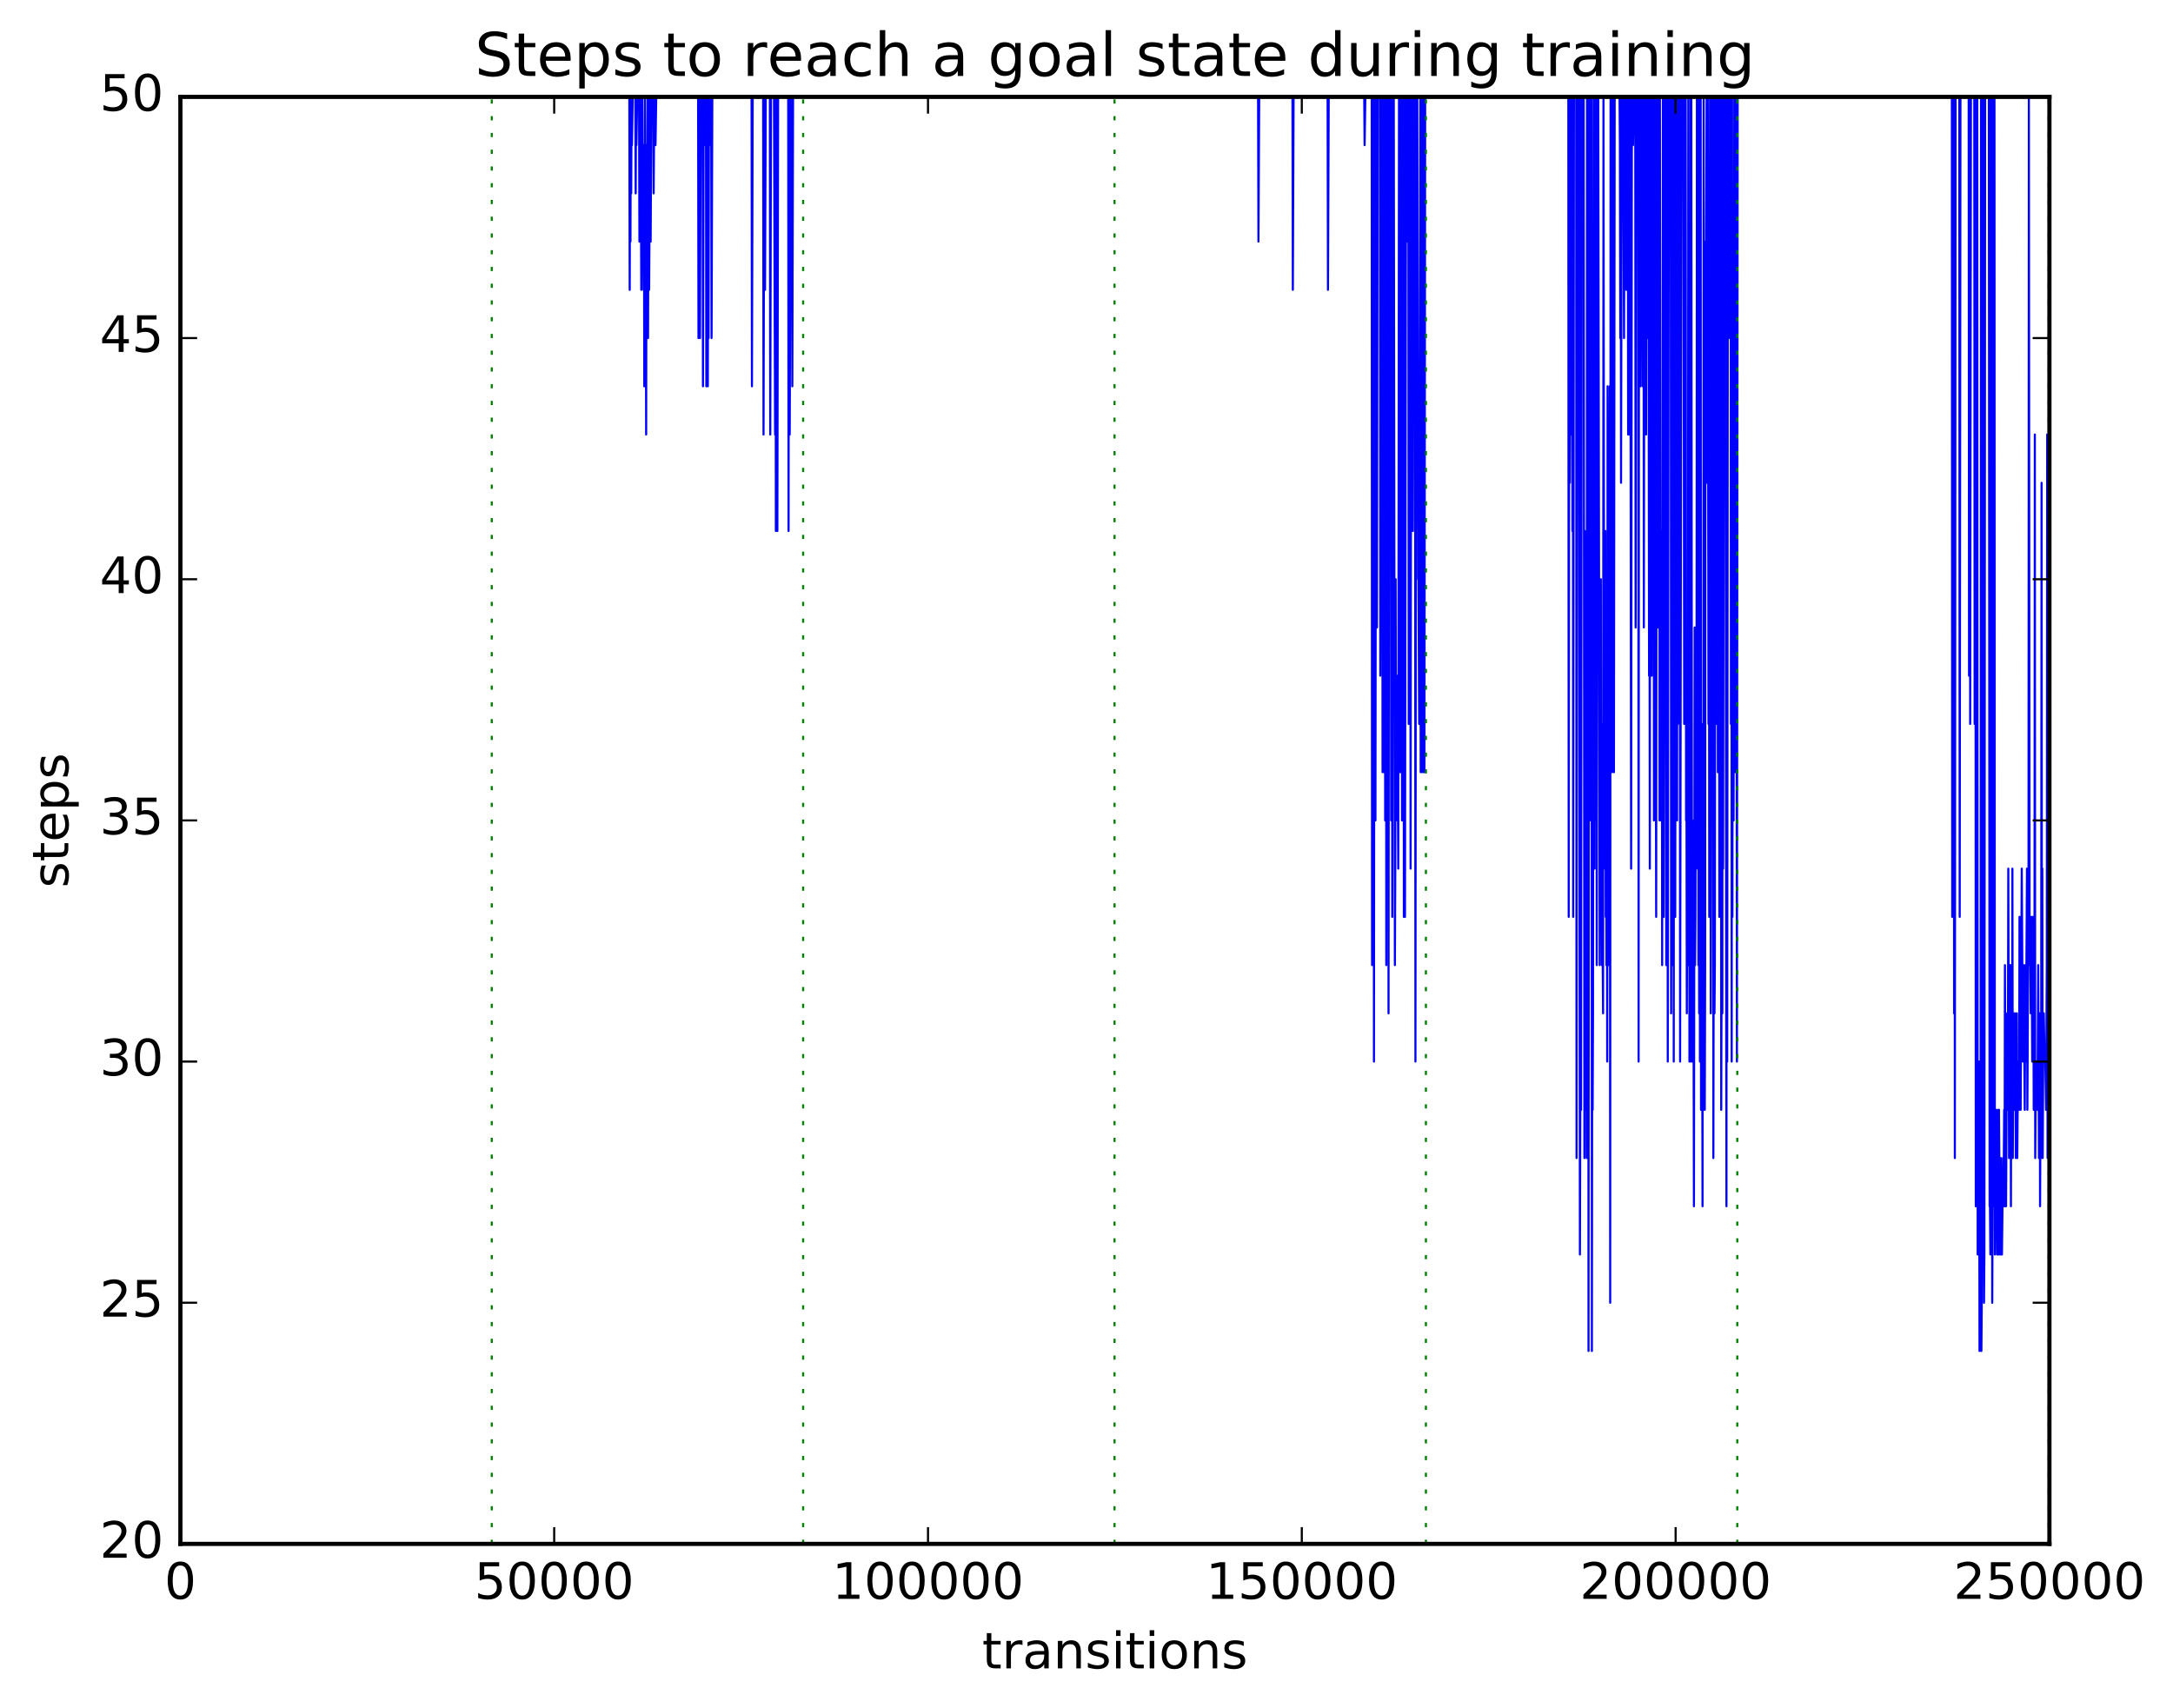 <?xml version="1.0" encoding="utf-8" standalone="no"?>
<!DOCTYPE svg PUBLIC "-//W3C//DTD SVG 1.1//EN"
  "http://www.w3.org/Graphics/SVG/1.1/DTD/svg11.dtd">
<!-- Created with matplotlib (http://matplotlib.org/) -->
<svg height="408pt" version="1.1" viewBox="0 0 519 408" width="519pt" xmlns="http://www.w3.org/2000/svg" xmlns:xlink="http://www.w3.org/1999/xlink">
 <defs>
  <style type="text/css">
*{stroke-linecap:butt;stroke-linejoin:round;stroke-miterlimit:100000;}
  </style>
 </defs>
 <g id="figure_1">
  <g id="patch_1">
   <path d="M 0 408.169 
L 519.589 408.169 
L 519.589 0 
L 0 0 
z
" style="fill:#ffffff;"/>
  </g>
  <g id="axes_1">
   <g id="patch_2">
    <path d="M 43.084 368.742 
L 489.484 368.742 
L 489.484 23.142 
L 43.084 23.142 
z
" style="fill:#ffffff;"/>
   </g>
   <g id="line2d_1">
    <path clip-path="url(#p39388c1a7a)" d="M 43.173 23.142 
L 150.309 23.142 
L 150.398 69.222 
L 150.488 23.142 
L 150.577 57.702 
L 150.666 23.142 
L 150.755 46.182 
L 150.845 23.142 
L 150.934 34.662 
L 151.113 23.142 
L 151.738 23.142 
L 151.827 46.182 
L 151.916 23.142 
L 152.005 34.662 
L 152.184 23.142 
L 152.63 23.142 
L 152.72 57.702 
L 152.809 23.142 
L 152.898 57.702 
L 152.987 23.142 
L 153.166 69.222 
L 153.345 23.142 
L 153.434 23.142 
L 153.523 57.702 
L 153.612 46.182 
L 153.702 69.222 
L 153.791 34.662 
L 153.88 92.262 
L 154.059 23.142 
L 154.148 69.222 
L 154.237 57.702 
L 154.327 103.782 
L 154.416 34.662 
L 154.505 57.702 
L 154.684 23.142 
L 154.773 80.742 
L 154.952 23.142 
L 155.041 69.222 
L 155.309 23.142 
L 155.398 57.702 
L 155.577 23.142 
L 156.023 23.142 
L 156.112 46.182 
L 156.291 23.142 
L 156.469 23.142 
L 156.559 34.662 
L 156.737 23.142 
L 166.737 23.142 
L 166.826 80.742 
L 166.915 23.142 
L 167.004 69.222 
L 167.094 23.142 
L 167.183 80.742 
L 167.362 23.142 
L 167.808 23.142 
L 167.897 92.262 
L 168.076 23.142 
L 168.165 23.142 
L 168.254 34.662 
L 168.433 23.142 
L 168.611 23.142 
L 168.701 92.262 
L 168.879 23.142 
L 168.969 23.142 
L 169.058 92.262 
L 169.147 23.142 
L 169.236 80.742 
L 169.326 23.142 
L 169.415 34.662 
L 169.594 23.142 
L 169.861 23.142 
L 169.951 80.742 
L 170.129 23.142 
L 179.504 23.142 
L 179.593 92.262 
L 179.771 23.142 
L 182.271 23.142 
L 182.361 103.782 
L 182.539 23.142 
L 182.628 23.142 
L 182.718 69.222 
L 182.896 23.142 
L 183.878 23.142 
L 183.968 103.782 
L 184.146 23.142 
L 184.86 23.142 
L 185.128 103.782 
L 185.218 23.142 
L 185.307 126.822 
L 185.485 23.142 
L 185.575 23.142 
L 185.664 126.822 
L 185.842 23.142 
L 188.253 23.142 
L 188.342 126.822 
L 188.432 23.142 
L 188.61 103.782 
L 188.878 23.142 
L 188.967 23.142 
L 189.057 34.662 
L 189.146 23.142 
L 189.235 92.262 
L 189.414 23.142 
L 300.478 23.142 
L 300.567 57.702 
L 300.746 23.142 
L 308.692 23.142 
L 308.781 69.222 
L 308.96 23.142 
L 317.084 23.142 
L 317.173 69.222 
L 317.352 23.142 
L 325.834 23.142 
L 325.923 34.662 
L 326.101 23.142 
L 327.619 23.142 
L 327.708 230.502 
L 327.887 23.142 
L 328.066 23.142 
L 328.155 253.542 
L 328.333 23.142 
L 328.512 195.942 
L 328.69 23.142 
L 328.869 149.862 
L 329.048 23.142 
L 329.583 23.142 
L 329.673 161.382 
L 329.851 23.142 
L 330.119 23.142 
L 330.208 184.422 
L 330.298 149.862 
L 330.387 23.142 
L 330.565 184.422 
L 330.744 23.142 
L 330.833 195.942 
L 331.012 23.142 
L 331.101 230.502 
L 331.28 23.142 
L 331.547 23.142 
L 331.637 242.022 
L 331.815 23.142 
L 332.172 23.142 
L 332.262 195.942 
L 332.44 23.142 
L 332.53 218.982 
L 332.708 23.142 
L 332.887 23.142 
L 333.154 230.502 
L 333.244 207.462 
L 333.333 138.342 
L 333.422 195.942 
L 333.601 161.382 
L 333.69 195.942 
L 333.779 172.902 
L 333.958 207.462 
L 334.137 23.142 
L 334.315 23.142 
L 334.404 184.422 
L 334.583 23.142 
L 334.762 23.142 
L 334.851 195.942 
L 335.029 23.142 
L 335.119 195.942 
L 335.208 23.142 
L 335.297 218.982 
L 335.386 184.422 
L 335.476 23.142 
L 335.565 218.982 
L 335.833 23.142 
L 336.101 23.142 
L 336.19 57.702 
L 336.369 23.142 
L 336.458 172.902 
L 336.636 23.142 
L 336.726 34.662 
L 336.815 23.142 
L 336.904 207.462 
L 337.083 23.142 
L 337.351 23.142 
L 337.44 126.822 
L 337.618 23.142 
L 337.708 34.662 
L 337.886 23.142 
L 337.976 80.742 
L 338.065 253.542 
L 338.243 23.142 
L 338.333 80.742 
L 338.511 23.142 
L 338.69 138.342 
L 338.779 138.342 
L 338.958 172.902 
L 339.226 23.142 
L 339.315 184.422 
L 339.404 161.382 
L 339.493 184.422 
L 339.583 161.382 
L 339.672 23.142 
L 339.85 184.422 
L 340.029 23.142 
L 340.118 23.142 
L 340.208 184.422 
L 340.386 23.142 
L 374.58 23.142 
L 374.67 218.982 
L 374.848 23.142 
L 374.938 115.302 
L 375.205 23.142 
L 375.295 103.782 
L 375.473 23.142 
L 375.562 126.822 
L 375.652 23.142 
L 375.741 218.982 
L 375.92 23.142 
L 376.455 23.142 
L 376.545 276.582 
L 376.723 23.142 
L 377.08 23.142 
L 377.259 218.982 
L 377.348 299.622 
L 377.437 265.062 
L 377.527 23.142 
L 377.616 265.062 
L 377.794 23.142 
L 378.241 23.142 
L 378.419 276.582 
L 378.509 126.822 
L 378.598 253.542 
L 378.687 184.422 
L 378.777 265.062 
L 378.866 195.942 
L 378.955 276.582 
L 379.044 23.142 
L 379.134 92.262 
L 379.223 265.062 
L 379.312 23.142 
L 379.402 322.662 
L 379.58 23.142 
L 379.669 195.942 
L 379.848 23.142 
L 379.937 23.142 
L 380.026 195.942 
L 380.116 23.142 
L 380.205 322.662 
L 380.294 230.502 
L 380.384 265.062 
L 380.473 242.022 
L 380.651 23.142 
L 380.83 207.462 
L 380.919 23.142 
L 381.009 195.942 
L 381.098 184.422 
L 381.187 172.902 
L 381.276 23.142 
L 381.366 230.502 
L 381.634 23.142 
L 381.723 23.142 
L 382.08 230.502 
L 382.348 138.342 
L 382.437 218.982 
L 382.526 172.902 
L 382.616 230.502 
L 382.705 218.982 
L 382.883 242.022 
L 382.973 23.142 
L 383.151 184.422 
L 383.241 161.382 
L 383.33 207.462 
L 383.419 126.822 
L 383.508 218.982 
L 383.598 195.942 
L 383.687 230.502 
L 383.776 172.902 
L 383.866 253.542 
L 383.955 92.262 
L 384.044 126.822 
L 384.133 230.502 
L 384.223 115.302 
L 384.312 184.422 
L 384.49 92.262 
L 384.58 311.142 
L 384.669 23.142 
L 384.848 172.902 
L 384.937 23.142 
L 385.026 184.422 
L 385.205 23.142 
L 385.383 23.142 
L 385.473 184.422 
L 385.651 23.142 
L 386.812 23.142 
L 386.901 34.662 
L 386.99 80.742 
L 387.08 23.142 
L 387.169 115.302 
L 387.347 23.142 
L 387.705 23.142 
L 387.883 80.742 
L 388.062 23.142 
L 388.33 23.142 
L 388.419 69.222 
L 388.597 23.142 
L 388.776 23.142 
L 388.865 103.782 
L 389.044 23.142 
L 389.133 103.782 
L 389.312 23.142 
L 389.401 57.702 
L 389.579 207.462 
L 389.758 23.142 
L 389.937 23.142 
L 390.026 34.662 
L 390.204 23.142 
L 390.562 23.142 
L 390.651 149.862 
L 390.829 23.142 
L 391.276 23.142 
L 391.365 253.542 
L 391.454 46.182 
L 391.544 69.222 
L 391.722 23.142 
L 391.811 92.262 
L 391.99 23.142 
L 392.258 23.142 
L 392.347 92.262 
L 392.526 23.142 
L 392.615 149.862 
L 392.794 23.142 
L 393.061 23.142 
L 393.151 103.782 
L 393.24 23.142 
L 393.329 57.702 
L 393.418 23.142 
L 393.508 80.742 
L 393.597 69.222 
L 393.686 23.142 
L 393.865 161.382 
L 393.954 115.302 
L 394.043 207.462 
L 394.133 23.142 
L 394.222 149.862 
L 394.311 23.142 
L 394.49 161.382 
L 394.668 23.142 
L 394.936 23.142 
L 395.026 195.942 
L 395.115 161.382 
L 395.293 23.142 
L 395.472 161.382 
L 395.561 218.982 
L 395.74 23.142 
L 396.008 149.862 
L 396.097 23.142 
L 396.186 149.862 
L 396.275 23.142 
L 396.365 195.942 
L 396.454 23.142 
L 396.633 195.942 
L 396.811 161.382 
L 396.9 126.822 
L 396.99 230.502 
L 397.168 23.142 
L 397.258 23.142 
L 397.347 218.982 
L 397.704 23.142 
L 397.793 23.142 
L 397.972 230.502 
L 398.15 23.142 
L 398.24 92.262 
L 398.329 253.542 
L 398.597 23.142 
L 399.043 23.142 
L 399.132 242.022 
L 399.311 23.142 
L 399.4 230.502 
L 399.49 23.142 
L 399.579 149.862 
L 399.668 115.302 
L 399.757 253.542 
L 399.847 23.142 
L 399.936 218.982 
L 400.025 23.142 
L 400.114 218.982 
L 400.293 23.142 
L 400.382 34.662 
L 400.472 23.142 
L 400.561 195.942 
L 400.65 23.142 
L 400.739 172.902 
L 400.829 103.782 
L 400.918 138.342 
L 401.007 23.142 
L 401.097 138.342 
L 401.186 23.142 
L 401.275 253.542 
L 401.632 23.142 
L 402.079 23.142 
L 402.257 172.902 
L 402.525 23.142 
L 402.614 23.142 
L 402.704 195.942 
L 402.793 184.422 
L 402.882 242.022 
L 403.061 172.902 
L 403.15 230.502 
L 403.239 23.142 
L 403.329 149.862 
L 403.418 103.782 
L 403.507 253.542 
L 403.596 69.222 
L 403.686 230.502 
L 403.775 23.142 
L 403.864 253.542 
L 403.954 23.142 
L 404.132 253.542 
L 404.221 195.942 
L 404.4 242.022 
L 404.489 242.022 
L 404.578 288.102 
L 404.757 149.862 
L 404.846 230.502 
L 404.936 218.982 
L 405.025 172.902 
L 405.114 207.462 
L 405.203 172.902 
L 405.293 23.142 
L 405.471 207.462 
L 405.561 23.142 
L 405.65 230.502 
L 405.739 184.422 
L 405.828 242.022 
L 405.918 23.142 
L 406.007 253.542 
L 406.186 23.142 
L 406.275 265.062 
L 406.453 172.902 
L 406.632 288.102 
L 406.721 184.422 
L 406.81 265.062 
L 406.9 23.142 
L 406.989 115.302 
L 407.078 69.222 
L 407.168 265.062 
L 407.257 230.502 
L 407.346 57.702 
L 407.435 80.742 
L 407.614 23.142 
L 407.703 115.302 
L 407.882 23.142 
L 408.06 172.902 
L 408.15 80.742 
L 408.239 218.982 
L 408.418 23.142 
L 408.596 242.022 
L 408.685 195.942 
L 408.864 23.142 
L 408.953 23.142 
L 409.132 57.702 
L 409.221 276.582 
L 409.31 218.982 
L 409.4 23.142 
L 409.489 242.022 
L 409.578 230.502 
L 409.757 23.142 
L 409.846 23.142 
L 410.025 172.902 
L 410.203 23.142 
L 410.292 184.422 
L 410.471 23.142 
L 410.65 218.982 
L 410.739 23.142 
L 410.828 69.222 
L 410.917 23.142 
L 411.007 46.182 
L 411.096 265.062 
L 411.185 230.502 
L 411.274 23.142 
L 411.364 242.022 
L 411.453 23.142 
L 411.542 207.462 
L 411.81 23.142 
L 411.899 57.702 
L 412.078 23.142 
L 412.346 288.102 
L 412.435 23.142 
L 412.524 253.542 
L 412.703 23.142 
L 412.792 23.142 
L 412.882 80.742 
L 413.06 23.142 
L 413.328 23.142 
L 413.417 172.902 
L 413.506 23.142 
L 413.596 253.542 
L 413.685 23.142 
L 413.774 218.982 
L 413.864 57.702 
L 414.042 195.942 
L 414.221 23.142 
L 414.31 23.142 
L 414.399 184.422 
L 414.489 161.382 
L 414.578 138.342 
L 414.667 23.142 
L 414.846 253.542 
L 415.024 23.142 
L 466.182 23.142 
L 466.271 218.982 
L 466.45 23.142 
L 466.628 23.142 
L 466.717 242.022 
L 466.807 23.142 
L 466.896 276.582 
L 467.074 23.142 
L 467.967 23.142 
L 468.057 218.982 
L 468.235 23.142 
L 470.199 23.142 
L 470.289 161.382 
L 470.467 23.142 
L 470.556 172.902 
L 470.735 23.142 
L 471.538 23.142 
L 471.628 172.902 
L 471.806 23.142 
L 471.896 288.102 
L 471.985 207.462 
L 472.074 288.102 
L 472.253 23.142 
L 472.342 299.622 
L 472.431 265.062 
L 472.61 276.582 
L 472.699 253.542 
L 472.788 322.662 
L 472.878 288.102 
L 472.967 311.142 
L 473.056 253.542 
L 473.146 23.142 
L 473.235 322.662 
L 473.324 311.142 
L 473.413 288.102 
L 473.503 23.142 
L 473.592 288.102 
L 473.77 23.142 
L 473.86 311.142 
L 473.949 299.622 
L 474.128 23.142 
L 475.02 23.142 
L 475.199 288.102 
L 475.288 288.102 
L 475.378 299.622 
L 475.467 23.142 
L 475.645 265.062 
L 475.735 23.142 
L 475.824 311.142 
L 475.913 288.102 
L 476.092 288.102 
L 476.181 23.142 
L 476.27 253.542 
L 476.36 23.142 
L 476.449 299.622 
L 476.538 276.582 
L 476.717 288.102 
L 476.806 265.062 
L 476.985 299.622 
L 477.074 276.582 
L 477.163 299.622 
L 477.252 265.062 
L 477.342 299.622 
L 477.431 265.062 
L 477.61 288.102 
L 477.699 299.622 
L 477.877 276.582 
L 477.967 299.622 
L 478.056 288.102 
L 478.145 299.622 
L 478.413 276.582 
L 478.502 288.102 
L 478.681 265.062 
L 478.77 288.102 
L 478.859 230.502 
L 479.038 288.102 
L 479.127 288.102 
L 479.306 253.542 
L 479.395 242.022 
L 479.484 265.062 
L 479.574 253.542 
L 479.663 207.462 
L 479.842 276.582 
L 480.109 230.502 
L 480.199 230.502 
L 480.288 288.102 
L 480.377 242.022 
L 480.556 265.062 
L 480.645 207.462 
L 480.734 276.582 
L 480.913 242.022 
L 481.091 265.062 
L 481.181 242.022 
L 481.27 265.062 
L 481.359 242.022 
L 481.449 276.582 
L 481.716 242.022 
L 481.806 276.582 
L 481.984 253.542 
L 482.074 265.062 
L 482.163 253.542 
L 482.252 265.062 
L 482.341 218.982 
L 482.609 265.062 
L 482.877 207.462 
L 483.145 253.542 
L 483.323 230.502 
L 483.591 265.062 
L 483.77 230.502 
L 483.859 253.542 
L 484.127 207.462 
L 484.216 265.062 
L 484.395 230.502 
L 484.484 230.502 
L 484.573 23.142 
L 484.752 230.502 
L 484.841 218.982 
L 485.02 242.022 
L 485.109 242.022 
L 485.198 218.982 
L 485.377 253.542 
L 485.555 218.982 
L 485.645 230.502 
L 485.734 265.062 
L 485.913 242.022 
L 486.002 103.782 
L 486.091 276.582 
L 486.18 265.062 
L 486.359 253.542 
L 486.448 253.542 
L 486.627 265.062 
L 486.805 230.502 
L 486.984 276.582 
L 487.162 242.022 
L 487.252 288.102 
L 487.341 265.062 
L 487.43 276.582 
L 487.52 253.542 
L 487.609 115.302 
L 487.698 265.062 
L 487.787 207.462 
L 487.877 276.582 
L 488.055 242.022 
L 488.145 242.022 
L 488.323 253.542 
L 488.502 253.542 
L 488.68 265.062 
L 488.859 230.502 
L 488.948 103.782 
L 489.037 276.582 
L 489.127 230.502 
L 489.305 265.062 
L 489.305 265.062 
" style="fill:none;stroke:#0000ff;stroke-linecap:square;stroke-width:0.5;"/>
   </g>
   <g id="line2d_2">
    <path clip-path="url(#p39388c1a7a)" d="M 117.454 368.742 
L 117.454 23.142 
" style="fill:none;stroke:#008000;stroke-dasharray:1,3;stroke-dashoffset:0.0;stroke-width:0.5;"/>
   </g>
   <g id="line2d_3">
    <path clip-path="url(#p39388c1a7a)" d="M 191.824 368.742 
L 191.824 23.142 
" style="fill:none;stroke:#008000;stroke-dasharray:1,3;stroke-dashoffset:0.0;stroke-width:0.5;"/>
   </g>
   <g id="line2d_4">
    <path clip-path="url(#p39388c1a7a)" d="M 266.194 368.742 
L 266.194 23.142 
" style="fill:none;stroke:#008000;stroke-dasharray:1,3;stroke-dashoffset:0.0;stroke-width:0.5;"/>
   </g>
   <g id="line2d_5">
    <path clip-path="url(#p39388c1a7a)" d="M 340.565 368.742 
L 340.565 23.142 
" style="fill:none;stroke:#008000;stroke-dasharray:1,3;stroke-dashoffset:0.0;stroke-width:0.5;"/>
   </g>
   <g id="line2d_6">
    <path clip-path="url(#p39388c1a7a)" d="M 414.935 368.742 
L 414.935 23.142 
" style="fill:none;stroke:#008000;stroke-dasharray:1,3;stroke-dashoffset:0.0;stroke-width:0.5;"/>
   </g>
   <g id="line2d_7">
    <path clip-path="url(#p39388c1a7a)" d="M 489.305 368.742 
L 489.305 23.142 
" style="fill:none;stroke:#008000;stroke-dasharray:1,3;stroke-dashoffset:0.0;stroke-width:0.5;"/>
   </g>
   <g id="patch_3">
    <path d="M 43.084 368.742 
L 43.084 23.142 
" style="fill:none;stroke:#000000;stroke-linecap:square;stroke-linejoin:miter;"/>
   </g>
   <g id="patch_4">
    <path d="M 489.484 368.742 
L 489.484 23.142 
" style="fill:none;stroke:#000000;stroke-linecap:square;stroke-linejoin:miter;"/>
   </g>
   <g id="patch_5">
    <path d="M 43.084 368.742 
L 489.484 368.742 
" style="fill:none;stroke:#000000;stroke-linecap:square;stroke-linejoin:miter;"/>
   </g>
   <g id="patch_6">
    <path d="M 43.084 23.142 
L 489.484 23.142 
" style="fill:none;stroke:#000000;stroke-linecap:square;stroke-linejoin:miter;"/>
   </g>
   <g id="matplotlib.axis_1">
    <g id="xtick_1">
     <g id="line2d_8">
      <defs>
       <path d="M 0 0 
L 0 -4 
" id="m339830b56a" style="stroke:#000000;stroke-width:0.5;"/>
      </defs>
      <g>
       <use style="stroke:#000000;stroke-width:0.5;" x="43.084" xlink:href="#m339830b56a" y="368.742"/>
      </g>
     </g>
     <g id="line2d_9">
      <defs>
       <path d="M 0 0 
L 0 4 
" id="m35ce8e2cb0" style="stroke:#000000;stroke-width:0.5;"/>
      </defs>
      <g>
       <use style="stroke:#000000;stroke-width:0.5;" x="43.084" xlink:href="#m35ce8e2cb0" y="23.142"/>
      </g>
     </g>
     <g id="text_1">
      <!-- 0 -->
      <defs>
       <path d="M 31.781 66.406 
Q 24.172 66.406 20.328 58.906 
Q 16.5 51.422 16.5 36.375 
Q 16.5 21.391 20.328 13.891 
Q 24.172 6.391 31.781 6.391 
Q 39.453 6.391 43.281 13.891 
Q 47.125 21.391 47.125 36.375 
Q 47.125 51.422 43.281 58.906 
Q 39.453 66.406 31.781 66.406 
M 31.781 74.219 
Q 44.047 74.219 50.516 64.516 
Q 56.984 54.828 56.984 36.375 
Q 56.984 17.969 50.516 8.266 
Q 44.047 -1.422 31.781 -1.422 
Q 19.531 -1.422 13.062 8.266 
Q 6.594 17.969 6.594 36.375 
Q 6.594 54.828 13.062 64.516 
Q 19.531 74.219 31.781 74.219 
" id="BitstreamVeraSans-Roman-30"/>
      </defs>
      <g transform="translate(39.266 381.86)scale(0.12 -0.12)">
       <use xlink:href="#BitstreamVeraSans-Roman-30"/>
      </g>
     </g>
    </g>
    <g id="xtick_2">
     <g id="line2d_10">
      <g>
       <use style="stroke:#000000;stroke-width:0.5;" x="132.364" xlink:href="#m339830b56a" y="368.742"/>
      </g>
     </g>
     <g id="line2d_11">
      <g>
       <use style="stroke:#000000;stroke-width:0.5;" x="132.364" xlink:href="#m35ce8e2cb0" y="23.142"/>
      </g>
     </g>
     <g id="text_2">
      <!-- 50000 -->
      <defs>
       <path d="M 10.797 72.906 
L 49.516 72.906 
L 49.516 64.594 
L 19.828 64.594 
L 19.828 46.734 
Q 21.969 47.469 24.109 47.828 
Q 26.266 48.188 28.422 48.188 
Q 40.625 48.188 47.75 41.5 
Q 54.891 34.812 54.891 23.391 
Q 54.891 11.625 47.562 5.094 
Q 40.234 -1.422 26.906 -1.422 
Q 22.312 -1.422 17.547 -0.641 
Q 12.797 0.141 7.719 1.703 
L 7.719 11.625 
Q 12.109 9.234 16.797 8.062 
Q 21.484 6.891 26.703 6.891 
Q 35.156 6.891 40.078 11.328 
Q 45.016 15.766 45.016 23.391 
Q 45.016 31 40.078 35.438 
Q 35.156 39.891 26.703 39.891 
Q 22.75 39.891 18.812 39.016 
Q 14.891 38.141 10.797 36.281 
z
" id="BitstreamVeraSans-Roman-35"/>
      </defs>
      <g transform="translate(113.276 381.86)scale(0.12 -0.12)">
       <use xlink:href="#BitstreamVeraSans-Roman-35"/>
       <use x="63.623" xlink:href="#BitstreamVeraSans-Roman-30"/>
       <use x="127.246" xlink:href="#BitstreamVeraSans-Roman-30"/>
       <use x="190.869" xlink:href="#BitstreamVeraSans-Roman-30"/>
       <use x="254.492" xlink:href="#BitstreamVeraSans-Roman-30"/>
      </g>
     </g>
    </g>
    <g id="xtick_3">
     <g id="line2d_12">
      <g>
       <use style="stroke:#000000;stroke-width:0.5;" x="221.644" xlink:href="#m339830b56a" y="368.742"/>
      </g>
     </g>
     <g id="line2d_13">
      <g>
       <use style="stroke:#000000;stroke-width:0.5;" x="221.644" xlink:href="#m35ce8e2cb0" y="23.142"/>
      </g>
     </g>
     <g id="text_3">
      <!-- 100000 -->
      <defs>
       <path d="M 12.406 8.297 
L 28.516 8.297 
L 28.516 63.922 
L 10.984 60.406 
L 10.984 69.391 
L 28.422 72.906 
L 38.281 72.906 
L 38.281 8.297 
L 54.391 8.297 
L 54.391 0 
L 12.406 0 
z
" id="BitstreamVeraSans-Roman-31"/>
      </defs>
      <g transform="translate(198.739 381.86)scale(0.12 -0.12)">
       <use xlink:href="#BitstreamVeraSans-Roman-31"/>
       <use x="63.623" xlink:href="#BitstreamVeraSans-Roman-30"/>
       <use x="127.246" xlink:href="#BitstreamVeraSans-Roman-30"/>
       <use x="190.869" xlink:href="#BitstreamVeraSans-Roman-30"/>
       <use x="254.492" xlink:href="#BitstreamVeraSans-Roman-30"/>
       <use x="318.115" xlink:href="#BitstreamVeraSans-Roman-30"/>
      </g>
     </g>
    </g>
    <g id="xtick_4">
     <g id="line2d_14">
      <g>
       <use style="stroke:#000000;stroke-width:0.5;" x="310.924" xlink:href="#m339830b56a" y="368.742"/>
      </g>
     </g>
     <g id="line2d_15">
      <g>
       <use style="stroke:#000000;stroke-width:0.5;" x="310.924" xlink:href="#m35ce8e2cb0" y="23.142"/>
      </g>
     </g>
     <g id="text_4">
      <!-- 150000 -->
      <g transform="translate(288.019 381.86)scale(0.12 -0.12)">
       <use xlink:href="#BitstreamVeraSans-Roman-31"/>
       <use x="63.623" xlink:href="#BitstreamVeraSans-Roman-35"/>
       <use x="127.246" xlink:href="#BitstreamVeraSans-Roman-30"/>
       <use x="190.869" xlink:href="#BitstreamVeraSans-Roman-30"/>
       <use x="254.492" xlink:href="#BitstreamVeraSans-Roman-30"/>
       <use x="318.115" xlink:href="#BitstreamVeraSans-Roman-30"/>
      </g>
     </g>
    </g>
    <g id="xtick_5">
     <g id="line2d_16">
      <g>
       <use style="stroke:#000000;stroke-width:0.5;" x="400.204" xlink:href="#m339830b56a" y="368.742"/>
      </g>
     </g>
     <g id="line2d_17">
      <g>
       <use style="stroke:#000000;stroke-width:0.5;" x="400.204" xlink:href="#m35ce8e2cb0" y="23.142"/>
      </g>
     </g>
     <g id="text_5">
      <!-- 200000 -->
      <defs>
       <path d="M 19.188 8.297 
L 53.609 8.297 
L 53.609 0 
L 7.328 0 
L 7.328 8.297 
Q 12.938 14.109 22.625 23.891 
Q 32.328 33.688 34.812 36.531 
Q 39.547 41.844 41.422 45.531 
Q 43.312 49.219 43.312 52.781 
Q 43.312 58.594 39.234 62.25 
Q 35.156 65.922 28.609 65.922 
Q 23.969 65.922 18.812 64.312 
Q 13.672 62.703 7.812 59.422 
L 7.812 69.391 
Q 13.766 71.781 18.938 73 
Q 24.125 74.219 28.422 74.219 
Q 39.75 74.219 46.484 68.547 
Q 53.219 62.891 53.219 53.422 
Q 53.219 48.922 51.531 44.891 
Q 49.859 40.875 45.406 35.406 
Q 44.188 33.984 37.641 27.219 
Q 31.109 20.453 19.188 8.297 
" id="BitstreamVeraSans-Roman-32"/>
      </defs>
      <g transform="translate(377.299 381.86)scale(0.12 -0.12)">
       <use xlink:href="#BitstreamVeraSans-Roman-32"/>
       <use x="63.623" xlink:href="#BitstreamVeraSans-Roman-30"/>
       <use x="127.246" xlink:href="#BitstreamVeraSans-Roman-30"/>
       <use x="190.869" xlink:href="#BitstreamVeraSans-Roman-30"/>
       <use x="254.492" xlink:href="#BitstreamVeraSans-Roman-30"/>
       <use x="318.115" xlink:href="#BitstreamVeraSans-Roman-30"/>
      </g>
     </g>
    </g>
    <g id="xtick_6">
     <g id="line2d_18">
      <g>
       <use style="stroke:#000000;stroke-width:0.5;" x="489.484" xlink:href="#m339830b56a" y="368.742"/>
      </g>
     </g>
     <g id="line2d_19">
      <g>
       <use style="stroke:#000000;stroke-width:0.5;" x="489.484" xlink:href="#m35ce8e2cb0" y="23.142"/>
      </g>
     </g>
     <g id="text_6">
      <!-- 250000 -->
      <g transform="translate(466.579 381.86)scale(0.12 -0.12)">
       <use xlink:href="#BitstreamVeraSans-Roman-32"/>
       <use x="63.623" xlink:href="#BitstreamVeraSans-Roman-35"/>
       <use x="127.246" xlink:href="#BitstreamVeraSans-Roman-30"/>
       <use x="190.869" xlink:href="#BitstreamVeraSans-Roman-30"/>
       <use x="254.492" xlink:href="#BitstreamVeraSans-Roman-30"/>
       <use x="318.115" xlink:href="#BitstreamVeraSans-Roman-30"/>
      </g>
     </g>
    </g>
    <g id="text_7">
     <!-- transitions -->
     <defs>
      <path d="M 9.422 54.688 
L 18.406 54.688 
L 18.406 0 
L 9.422 0 
z
M 9.422 75.984 
L 18.406 75.984 
L 18.406 64.594 
L 9.422 64.594 
z
" id="BitstreamVeraSans-Roman-69"/>
      <path d="M 44.281 53.078 
L 44.281 44.578 
Q 40.484 46.531 36.375 47.5 
Q 32.281 48.484 27.875 48.484 
Q 21.188 48.484 17.844 46.438 
Q 14.5 44.391 14.5 40.281 
Q 14.5 37.156 16.891 35.375 
Q 19.281 33.594 26.516 31.984 
L 29.594 31.297 
Q 39.156 29.25 43.188 25.516 
Q 47.219 21.781 47.219 15.094 
Q 47.219 7.469 41.188 3.016 
Q 35.156 -1.422 24.609 -1.422 
Q 20.219 -1.422 15.453 -0.562 
Q 10.688 0.297 5.422 2 
L 5.422 11.281 
Q 10.406 8.688 15.234 7.391 
Q 20.062 6.109 24.812 6.109 
Q 31.156 6.109 34.562 8.281 
Q 37.984 10.453 37.984 14.406 
Q 37.984 18.062 35.516 20.016 
Q 33.062 21.969 24.703 23.781 
L 21.578 24.516 
Q 13.234 26.266 9.516 29.906 
Q 5.812 33.547 5.812 39.891 
Q 5.812 47.609 11.281 51.797 
Q 16.75 56 26.812 56 
Q 31.781 56 36.172 55.266 
Q 40.578 54.547 44.281 53.078 
" id="BitstreamVeraSans-Roman-73"/>
      <path d="M 30.609 48.391 
Q 23.391 48.391 19.188 42.75 
Q 14.984 37.109 14.984 27.297 
Q 14.984 17.484 19.156 11.844 
Q 23.344 6.203 30.609 6.203 
Q 37.797 6.203 41.984 11.859 
Q 46.188 17.531 46.188 27.297 
Q 46.188 37.016 41.984 42.703 
Q 37.797 48.391 30.609 48.391 
M 30.609 56 
Q 42.328 56 49.016 48.375 
Q 55.719 40.766 55.719 27.297 
Q 55.719 13.875 49.016 6.219 
Q 42.328 -1.422 30.609 -1.422 
Q 18.844 -1.422 12.172 6.219 
Q 5.516 13.875 5.516 27.297 
Q 5.516 40.766 12.172 48.375 
Q 18.844 56 30.609 56 
" id="BitstreamVeraSans-Roman-6f"/>
      <path d="M 41.109 46.297 
Q 39.594 47.172 37.812 47.578 
Q 36.031 48 33.891 48 
Q 26.266 48 22.188 43.047 
Q 18.109 38.094 18.109 28.812 
L 18.109 0 
L 9.078 0 
L 9.078 54.688 
L 18.109 54.688 
L 18.109 46.188 
Q 20.953 51.172 25.484 53.578 
Q 30.031 56 36.531 56 
Q 37.453 56 38.578 55.875 
Q 39.703 55.766 41.062 55.516 
z
" id="BitstreamVeraSans-Roman-72"/>
      <path d="M 34.281 27.484 
Q 23.391 27.484 19.188 25 
Q 14.984 22.516 14.984 16.5 
Q 14.984 11.719 18.141 8.906 
Q 21.297 6.109 26.703 6.109 
Q 34.188 6.109 38.703 11.406 
Q 43.219 16.703 43.219 25.484 
L 43.219 27.484 
z
M 52.203 31.203 
L 52.203 0 
L 43.219 0 
L 43.219 8.297 
Q 40.141 3.328 35.547 0.953 
Q 30.953 -1.422 24.312 -1.422 
Q 15.922 -1.422 10.953 3.297 
Q 6 8.016 6 15.922 
Q 6 25.141 12.172 29.828 
Q 18.359 34.516 30.609 34.516 
L 43.219 34.516 
L 43.219 35.406 
Q 43.219 41.609 39.141 45 
Q 35.062 48.391 27.688 48.391 
Q 23 48.391 18.547 47.266 
Q 14.109 46.141 10.016 43.891 
L 10.016 52.203 
Q 14.938 54.109 19.578 55.047 
Q 24.219 56 28.609 56 
Q 40.484 56 46.344 49.844 
Q 52.203 43.703 52.203 31.203 
" id="BitstreamVeraSans-Roman-61"/>
      <path d="M 18.312 70.219 
L 18.312 54.688 
L 36.812 54.688 
L 36.812 47.703 
L 18.312 47.703 
L 18.312 18.016 
Q 18.312 11.328 20.141 9.422 
Q 21.969 7.516 27.594 7.516 
L 36.812 7.516 
L 36.812 0 
L 27.594 0 
Q 17.188 0 13.234 3.875 
Q 9.281 7.766 9.281 18.016 
L 9.281 47.703 
L 2.688 47.703 
L 2.688 54.688 
L 9.281 54.688 
L 9.281 70.219 
z
" id="BitstreamVeraSans-Roman-74"/>
      <path d="M 54.891 33.016 
L 54.891 0 
L 45.906 0 
L 45.906 32.719 
Q 45.906 40.484 42.875 44.328 
Q 39.844 48.188 33.797 48.188 
Q 26.516 48.188 22.312 43.547 
Q 18.109 38.922 18.109 30.906 
L 18.109 0 
L 9.078 0 
L 9.078 54.688 
L 18.109 54.688 
L 18.109 46.188 
Q 21.344 51.125 25.703 53.562 
Q 30.078 56 35.797 56 
Q 45.219 56 50.047 50.172 
Q 54.891 44.344 54.891 33.016 
" id="BitstreamVeraSans-Roman-6e"/>
     </defs>
     <g transform="translate(234.575 398.474)scale(0.12 -0.12)">
      <use xlink:href="#BitstreamVeraSans-Roman-74"/>
      <use x="39.209" xlink:href="#BitstreamVeraSans-Roman-72"/>
      <use x="80.322" xlink:href="#BitstreamVeraSans-Roman-61"/>
      <use x="141.602" xlink:href="#BitstreamVeraSans-Roman-6e"/>
      <use x="204.98" xlink:href="#BitstreamVeraSans-Roman-73"/>
      <use x="257.08" xlink:href="#BitstreamVeraSans-Roman-69"/>
      <use x="284.863" xlink:href="#BitstreamVeraSans-Roman-74"/>
      <use x="324.072" xlink:href="#BitstreamVeraSans-Roman-69"/>
      <use x="351.855" xlink:href="#BitstreamVeraSans-Roman-6f"/>
      <use x="413.037" xlink:href="#BitstreamVeraSans-Roman-6e"/>
      <use x="476.416" xlink:href="#BitstreamVeraSans-Roman-73"/>
     </g>
    </g>
   </g>
   <g id="matplotlib.axis_2">
    <g id="ytick_1">
     <g id="line2d_20">
      <defs>
       <path d="M 0 0 
L 4 0 
" id="m7bfe4841c9" style="stroke:#000000;stroke-width:0.5;"/>
      </defs>
      <g>
       <use style="stroke:#000000;stroke-width:0.5;" x="43.084" xlink:href="#m7bfe4841c9" y="368.742"/>
      </g>
     </g>
     <g id="line2d_21">
      <defs>
       <path d="M 0 0 
L -4 0 
" id="m704b3c19cc" style="stroke:#000000;stroke-width:0.5;"/>
      </defs>
      <g>
       <use style="stroke:#000000;stroke-width:0.5;" x="489.484" xlink:href="#m704b3c19cc" y="368.742"/>
      </g>
     </g>
     <g id="text_8">
      <!-- 20 -->
      <g transform="translate(23.814 372.053)scale(0.12 -0.12)">
       <use xlink:href="#BitstreamVeraSans-Roman-32"/>
       <use x="63.623" xlink:href="#BitstreamVeraSans-Roman-30"/>
      </g>
     </g>
    </g>
    <g id="ytick_2">
     <g id="line2d_22">
      <g>
       <use style="stroke:#000000;stroke-width:0.5;" x="43.084" xlink:href="#m7bfe4841c9" y="311.142"/>
      </g>
     </g>
     <g id="line2d_23">
      <g>
       <use style="stroke:#000000;stroke-width:0.5;" x="489.484" xlink:href="#m704b3c19cc" y="311.142"/>
      </g>
     </g>
     <g id="text_9">
      <!-- 25 -->
      <g transform="translate(23.814 314.453)scale(0.12 -0.12)">
       <use xlink:href="#BitstreamVeraSans-Roman-32"/>
       <use x="63.623" xlink:href="#BitstreamVeraSans-Roman-35"/>
      </g>
     </g>
    </g>
    <g id="ytick_3">
     <g id="line2d_24">
      <g>
       <use style="stroke:#000000;stroke-width:0.5;" x="43.084" xlink:href="#m7bfe4841c9" y="253.542"/>
      </g>
     </g>
     <g id="line2d_25">
      <g>
       <use style="stroke:#000000;stroke-width:0.5;" x="489.484" xlink:href="#m704b3c19cc" y="253.542"/>
      </g>
     </g>
     <g id="text_10">
      <!-- 30 -->
      <defs>
       <path d="M 40.578 39.312 
Q 47.656 37.797 51.625 33 
Q 55.609 28.219 55.609 21.188 
Q 55.609 10.406 48.188 4.484 
Q 40.766 -1.422 27.094 -1.422 
Q 22.516 -1.422 17.656 -0.516 
Q 12.797 0.391 7.625 2.203 
L 7.625 11.719 
Q 11.719 9.328 16.594 8.109 
Q 21.484 6.891 26.812 6.891 
Q 36.078 6.891 40.938 10.547 
Q 45.797 14.203 45.797 21.188 
Q 45.797 27.641 41.281 31.266 
Q 36.766 34.906 28.719 34.906 
L 20.219 34.906 
L 20.219 43.016 
L 29.109 43.016 
Q 36.375 43.016 40.234 45.922 
Q 44.094 48.828 44.094 54.297 
Q 44.094 59.906 40.109 62.906 
Q 36.141 65.922 28.719 65.922 
Q 24.656 65.922 20.016 65.031 
Q 15.375 64.156 9.812 62.312 
L 9.812 71.094 
Q 15.438 72.656 20.344 73.438 
Q 25.25 74.219 29.594 74.219 
Q 40.828 74.219 47.359 69.109 
Q 53.906 64.016 53.906 55.328 
Q 53.906 49.266 50.438 45.094 
Q 46.969 40.922 40.578 39.312 
" id="BitstreamVeraSans-Roman-33"/>
      </defs>
      <g transform="translate(23.814 256.853)scale(0.12 -0.12)">
       <use xlink:href="#BitstreamVeraSans-Roman-33"/>
       <use x="63.623" xlink:href="#BitstreamVeraSans-Roman-30"/>
      </g>
     </g>
    </g>
    <g id="ytick_4">
     <g id="line2d_26">
      <g>
       <use style="stroke:#000000;stroke-width:0.5;" x="43.084" xlink:href="#m7bfe4841c9" y="195.942"/>
      </g>
     </g>
     <g id="line2d_27">
      <g>
       <use style="stroke:#000000;stroke-width:0.5;" x="489.484" xlink:href="#m704b3c19cc" y="195.942"/>
      </g>
     </g>
     <g id="text_11">
      <!-- 35 -->
      <g transform="translate(23.814 199.253)scale(0.12 -0.12)">
       <use xlink:href="#BitstreamVeraSans-Roman-33"/>
       <use x="63.623" xlink:href="#BitstreamVeraSans-Roman-35"/>
      </g>
     </g>
    </g>
    <g id="ytick_5">
     <g id="line2d_28">
      <g>
       <use style="stroke:#000000;stroke-width:0.5;" x="43.084" xlink:href="#m7bfe4841c9" y="138.342"/>
      </g>
     </g>
     <g id="line2d_29">
      <g>
       <use style="stroke:#000000;stroke-width:0.5;" x="489.484" xlink:href="#m704b3c19cc" y="138.342"/>
      </g>
     </g>
     <g id="text_12">
      <!-- 40 -->
      <defs>
       <path d="M 37.797 64.312 
L 12.891 25.391 
L 37.797 25.391 
z
M 35.203 72.906 
L 47.609 72.906 
L 47.609 25.391 
L 58.016 25.391 
L 58.016 17.188 
L 47.609 17.188 
L 47.609 0 
L 37.797 0 
L 37.797 17.188 
L 4.891 17.188 
L 4.891 26.703 
z
" id="BitstreamVeraSans-Roman-34"/>
      </defs>
      <g transform="translate(23.814 141.653)scale(0.12 -0.12)">
       <use xlink:href="#BitstreamVeraSans-Roman-34"/>
       <use x="63.623" xlink:href="#BitstreamVeraSans-Roman-30"/>
      </g>
     </g>
    </g>
    <g id="ytick_6">
     <g id="line2d_30">
      <g>
       <use style="stroke:#000000;stroke-width:0.5;" x="43.084" xlink:href="#m7bfe4841c9" y="80.742"/>
      </g>
     </g>
     <g id="line2d_31">
      <g>
       <use style="stroke:#000000;stroke-width:0.5;" x="489.484" xlink:href="#m704b3c19cc" y="80.742"/>
      </g>
     </g>
     <g id="text_13">
      <!-- 45 -->
      <g transform="translate(23.814 84.053)scale(0.12 -0.12)">
       <use xlink:href="#BitstreamVeraSans-Roman-34"/>
       <use x="63.623" xlink:href="#BitstreamVeraSans-Roman-35"/>
      </g>
     </g>
    </g>
    <g id="ytick_7">
     <g id="line2d_32">
      <g>
       <use style="stroke:#000000;stroke-width:0.5;" x="43.084" xlink:href="#m7bfe4841c9" y="23.142"/>
      </g>
     </g>
     <g id="line2d_33">
      <g>
       <use style="stroke:#000000;stroke-width:0.5;" x="489.484" xlink:href="#m704b3c19cc" y="23.142"/>
      </g>
     </g>
     <g id="text_14">
      <!-- 50 -->
      <g transform="translate(23.814 26.453)scale(0.12 -0.12)">
       <use xlink:href="#BitstreamVeraSans-Roman-35"/>
       <use x="63.623" xlink:href="#BitstreamVeraSans-Roman-30"/>
      </g>
     </g>
    </g>
    <g id="text_15">
     <!-- steps -->
     <defs>
      <path d="M 56.203 29.594 
L 56.203 25.203 
L 14.891 25.203 
Q 15.484 15.922 20.484 11.062 
Q 25.484 6.203 34.422 6.203 
Q 39.594 6.203 44.453 7.469 
Q 49.312 8.734 54.109 11.281 
L 54.109 2.781 
Q 49.266 0.734 44.188 -0.344 
Q 39.109 -1.422 33.891 -1.422 
Q 20.797 -1.422 13.156 6.188 
Q 5.516 13.812 5.516 26.812 
Q 5.516 40.234 12.766 48.109 
Q 20.016 56 32.328 56 
Q 43.359 56 49.781 48.891 
Q 56.203 41.797 56.203 29.594 
M 47.219 32.234 
Q 47.125 39.594 43.094 43.984 
Q 39.062 48.391 32.422 48.391 
Q 24.906 48.391 20.391 44.141 
Q 15.875 39.891 15.188 32.172 
z
" id="BitstreamVeraSans-Roman-65"/>
      <path d="M 18.109 8.203 
L 18.109 -20.797 
L 9.078 -20.797 
L 9.078 54.688 
L 18.109 54.688 
L 18.109 46.391 
Q 20.953 51.266 25.266 53.625 
Q 29.594 56 35.594 56 
Q 45.562 56 51.781 48.094 
Q 58.016 40.188 58.016 27.297 
Q 58.016 14.406 51.781 6.484 
Q 45.562 -1.422 35.594 -1.422 
Q 29.594 -1.422 25.266 0.953 
Q 20.953 3.328 18.109 8.203 
M 48.688 27.297 
Q 48.688 37.203 44.609 42.844 
Q 40.531 48.484 33.406 48.484 
Q 26.266 48.484 22.188 42.844 
Q 18.109 37.203 18.109 27.297 
Q 18.109 17.391 22.188 11.75 
Q 26.266 6.109 33.406 6.109 
Q 40.531 6.109 44.609 11.75 
Q 48.688 17.391 48.688 27.297 
" id="BitstreamVeraSans-Roman-70"/>
     </defs>
     <g transform="translate(16.318 212.046)rotate(-90.0)scale(0.12 -0.12)">
      <use xlink:href="#BitstreamVeraSans-Roman-73"/>
      <use x="52.1" xlink:href="#BitstreamVeraSans-Roman-74"/>
      <use x="91.309" xlink:href="#BitstreamVeraSans-Roman-65"/>
      <use x="152.832" xlink:href="#BitstreamVeraSans-Roman-70"/>
      <use x="216.309" xlink:href="#BitstreamVeraSans-Roman-73"/>
     </g>
    </g>
   </g>
   <g id="text_16">
    <!-- Steps to reach a goal state during training -->
    <defs>
     <path d="M 53.516 70.516 
L 53.516 60.891 
Q 47.906 63.578 42.922 64.891 
Q 37.938 66.219 33.297 66.219 
Q 25.25 66.219 20.875 63.094 
Q 16.5 59.969 16.5 54.203 
Q 16.5 49.359 19.406 46.891 
Q 22.312 44.438 30.422 42.922 
L 36.375 41.703 
Q 47.406 39.594 52.656 34.297 
Q 57.906 29 57.906 20.125 
Q 57.906 9.516 50.797 4.047 
Q 43.703 -1.422 29.984 -1.422 
Q 24.812 -1.422 18.969 -0.25 
Q 13.141 0.922 6.891 3.219 
L 6.891 13.375 
Q 12.891 10.016 18.656 8.297 
Q 24.422 6.594 29.984 6.594 
Q 38.422 6.594 43.016 9.906 
Q 47.609 13.234 47.609 19.391 
Q 47.609 24.75 44.312 27.781 
Q 41.016 30.812 33.5 32.328 
L 27.484 33.5 
Q 16.453 35.688 11.516 40.375 
Q 6.594 45.062 6.594 53.422 
Q 6.594 63.094 13.406 68.656 
Q 20.219 74.219 32.172 74.219 
Q 37.312 74.219 42.625 73.281 
Q 47.953 72.359 53.516 70.516 
" id="BitstreamVeraSans-Roman-53"/>
     <path d="M 8.5 21.578 
L 8.5 54.688 
L 17.484 54.688 
L 17.484 21.922 
Q 17.484 14.156 20.5 10.266 
Q 23.531 6.391 29.594 6.391 
Q 36.859 6.391 41.078 11.031 
Q 45.312 15.672 45.312 23.688 
L 45.312 54.688 
L 54.297 54.688 
L 54.297 0 
L 45.312 0 
L 45.312 8.406 
Q 42.047 3.422 37.719 1 
Q 33.406 -1.422 27.688 -1.422 
Q 18.266 -1.422 13.375 4.438 
Q 8.5 10.297 8.5 21.578 
" id="BitstreamVeraSans-Roman-75"/>
     <path d="M 54.891 33.016 
L 54.891 0 
L 45.906 0 
L 45.906 32.719 
Q 45.906 40.484 42.875 44.328 
Q 39.844 48.188 33.797 48.188 
Q 26.516 48.188 22.312 43.547 
Q 18.109 38.922 18.109 30.906 
L 18.109 0 
L 9.078 0 
L 9.078 75.984 
L 18.109 75.984 
L 18.109 46.188 
Q 21.344 51.125 25.703 53.562 
Q 30.078 56 35.797 56 
Q 45.219 56 50.047 50.172 
Q 54.891 44.344 54.891 33.016 
" id="BitstreamVeraSans-Roman-68"/>
     <path d="M 45.406 27.984 
Q 45.406 37.75 41.375 43.109 
Q 37.359 48.484 30.078 48.484 
Q 22.859 48.484 18.828 43.109 
Q 14.797 37.75 14.797 27.984 
Q 14.797 18.266 18.828 12.891 
Q 22.859 7.516 30.078 7.516 
Q 37.359 7.516 41.375 12.891 
Q 45.406 18.266 45.406 27.984 
M 54.391 6.781 
Q 54.391 -7.172 48.188 -13.984 
Q 42 -20.797 29.203 -20.797 
Q 24.469 -20.797 20.266 -20.094 
Q 16.062 -19.391 12.109 -17.922 
L 12.109 -9.188 
Q 16.062 -11.328 19.922 -12.344 
Q 23.781 -13.375 27.781 -13.375 
Q 36.625 -13.375 41.016 -8.766 
Q 45.406 -4.156 45.406 5.172 
L 45.406 9.625 
Q 42.625 4.781 38.281 2.391 
Q 33.938 0 27.875 0 
Q 17.828 0 11.672 7.656 
Q 5.516 15.328 5.516 27.984 
Q 5.516 40.672 11.672 48.328 
Q 17.828 56 27.875 56 
Q 33.938 56 38.281 53.609 
Q 42.625 51.219 45.406 46.391 
L 45.406 54.688 
L 54.391 54.688 
z
" id="BitstreamVeraSans-Roman-67"/>
     <path d="M 9.422 75.984 
L 18.406 75.984 
L 18.406 0 
L 9.422 0 
z
" id="BitstreamVeraSans-Roman-6c"/>
     <path id="BitstreamVeraSans-Roman-20"/>
     <path d="M 45.406 46.391 
L 45.406 75.984 
L 54.391 75.984 
L 54.391 0 
L 45.406 0 
L 45.406 8.203 
Q 42.578 3.328 38.25 0.953 
Q 33.938 -1.422 27.875 -1.422 
Q 17.969 -1.422 11.734 6.484 
Q 5.516 14.406 5.516 27.297 
Q 5.516 40.188 11.734 48.094 
Q 17.969 56 27.875 56 
Q 33.938 56 38.25 53.625 
Q 42.578 51.266 45.406 46.391 
M 14.797 27.297 
Q 14.797 17.391 18.875 11.75 
Q 22.953 6.109 30.078 6.109 
Q 37.203 6.109 41.297 11.75 
Q 45.406 17.391 45.406 27.297 
Q 45.406 37.203 41.297 42.844 
Q 37.203 48.484 30.078 48.484 
Q 22.953 48.484 18.875 42.844 
Q 14.797 37.203 14.797 27.297 
" id="BitstreamVeraSans-Roman-64"/>
     <path d="M 48.781 52.594 
L 48.781 44.188 
Q 44.969 46.297 41.141 47.344 
Q 37.312 48.391 33.406 48.391 
Q 24.656 48.391 19.812 42.844 
Q 14.984 37.312 14.984 27.297 
Q 14.984 17.281 19.812 11.734 
Q 24.656 6.203 33.406 6.203 
Q 37.312 6.203 41.141 7.25 
Q 44.969 8.297 48.781 10.406 
L 48.781 2.094 
Q 45.016 0.344 40.984 -0.531 
Q 36.969 -1.422 32.422 -1.422 
Q 20.062 -1.422 12.781 6.344 
Q 5.516 14.109 5.516 27.297 
Q 5.516 40.672 12.859 48.328 
Q 20.219 56 33.016 56 
Q 37.156 56 41.109 55.141 
Q 45.062 54.297 48.781 52.594 
" id="BitstreamVeraSans-Roman-63"/>
    </defs>
    <g transform="translate(113.411 18.142)scale(0.144 -0.144)">
     <use xlink:href="#BitstreamVeraSans-Roman-53"/>
     <use x="63.477" xlink:href="#BitstreamVeraSans-Roman-74"/>
     <use x="102.686" xlink:href="#BitstreamVeraSans-Roman-65"/>
     <use x="164.209" xlink:href="#BitstreamVeraSans-Roman-70"/>
     <use x="227.686" xlink:href="#BitstreamVeraSans-Roman-73"/>
     <use x="279.785" xlink:href="#BitstreamVeraSans-Roman-20"/>
     <use x="311.572" xlink:href="#BitstreamVeraSans-Roman-74"/>
     <use x="350.781" xlink:href="#BitstreamVeraSans-Roman-6f"/>
     <use x="411.963" xlink:href="#BitstreamVeraSans-Roman-20"/>
     <use x="443.75" xlink:href="#BitstreamVeraSans-Roman-72"/>
     <use x="484.832" xlink:href="#BitstreamVeraSans-Roman-65"/>
     <use x="546.355" xlink:href="#BitstreamVeraSans-Roman-61"/>
     <use x="607.635" xlink:href="#BitstreamVeraSans-Roman-63"/>
     <use x="662.615" xlink:href="#BitstreamVeraSans-Roman-68"/>
     <use x="725.994" xlink:href="#BitstreamVeraSans-Roman-20"/>
     <use x="757.781" xlink:href="#BitstreamVeraSans-Roman-61"/>
     <use x="819.061" xlink:href="#BitstreamVeraSans-Roman-20"/>
     <use x="850.848" xlink:href="#BitstreamVeraSans-Roman-67"/>
     <use x="914.324" xlink:href="#BitstreamVeraSans-Roman-6f"/>
     <use x="975.506" xlink:href="#BitstreamVeraSans-Roman-61"/>
     <use x="1036.785" xlink:href="#BitstreamVeraSans-Roman-6c"/>
     <use x="1064.568" xlink:href="#BitstreamVeraSans-Roman-20"/>
     <use x="1096.355" xlink:href="#BitstreamVeraSans-Roman-73"/>
     <use x="1148.455" xlink:href="#BitstreamVeraSans-Roman-74"/>
     <use x="1187.664" xlink:href="#BitstreamVeraSans-Roman-61"/>
     <use x="1248.943" xlink:href="#BitstreamVeraSans-Roman-74"/>
     <use x="1288.152" xlink:href="#BitstreamVeraSans-Roman-65"/>
     <use x="1349.676" xlink:href="#BitstreamVeraSans-Roman-20"/>
     <use x="1381.463" xlink:href="#BitstreamVeraSans-Roman-64"/>
     <use x="1444.939" xlink:href="#BitstreamVeraSans-Roman-75"/>
     <use x="1508.318" xlink:href="#BitstreamVeraSans-Roman-72"/>
     <use x="1549.432" xlink:href="#BitstreamVeraSans-Roman-69"/>
     <use x="1577.215" xlink:href="#BitstreamVeraSans-Roman-6e"/>
     <use x="1640.594" xlink:href="#BitstreamVeraSans-Roman-67"/>
     <use x="1704.07" xlink:href="#BitstreamVeraSans-Roman-20"/>
     <use x="1735.857" xlink:href="#BitstreamVeraSans-Roman-74"/>
     <use x="1775.066" xlink:href="#BitstreamVeraSans-Roman-72"/>
     <use x="1816.18" xlink:href="#BitstreamVeraSans-Roman-61"/>
     <use x="1877.459" xlink:href="#BitstreamVeraSans-Roman-69"/>
     <use x="1905.242" xlink:href="#BitstreamVeraSans-Roman-6e"/>
     <use x="1968.621" xlink:href="#BitstreamVeraSans-Roman-69"/>
     <use x="1996.404" xlink:href="#BitstreamVeraSans-Roman-6e"/>
     <use x="2059.783" xlink:href="#BitstreamVeraSans-Roman-67"/>
    </g>
   </g>
  </g>
 </g>
 <defs>
  <clipPath id="p39388c1a7a">
   <rect height="345.6" width="446.4" x="43.084" y="23.142"/>
  </clipPath>
 </defs>
</svg>

